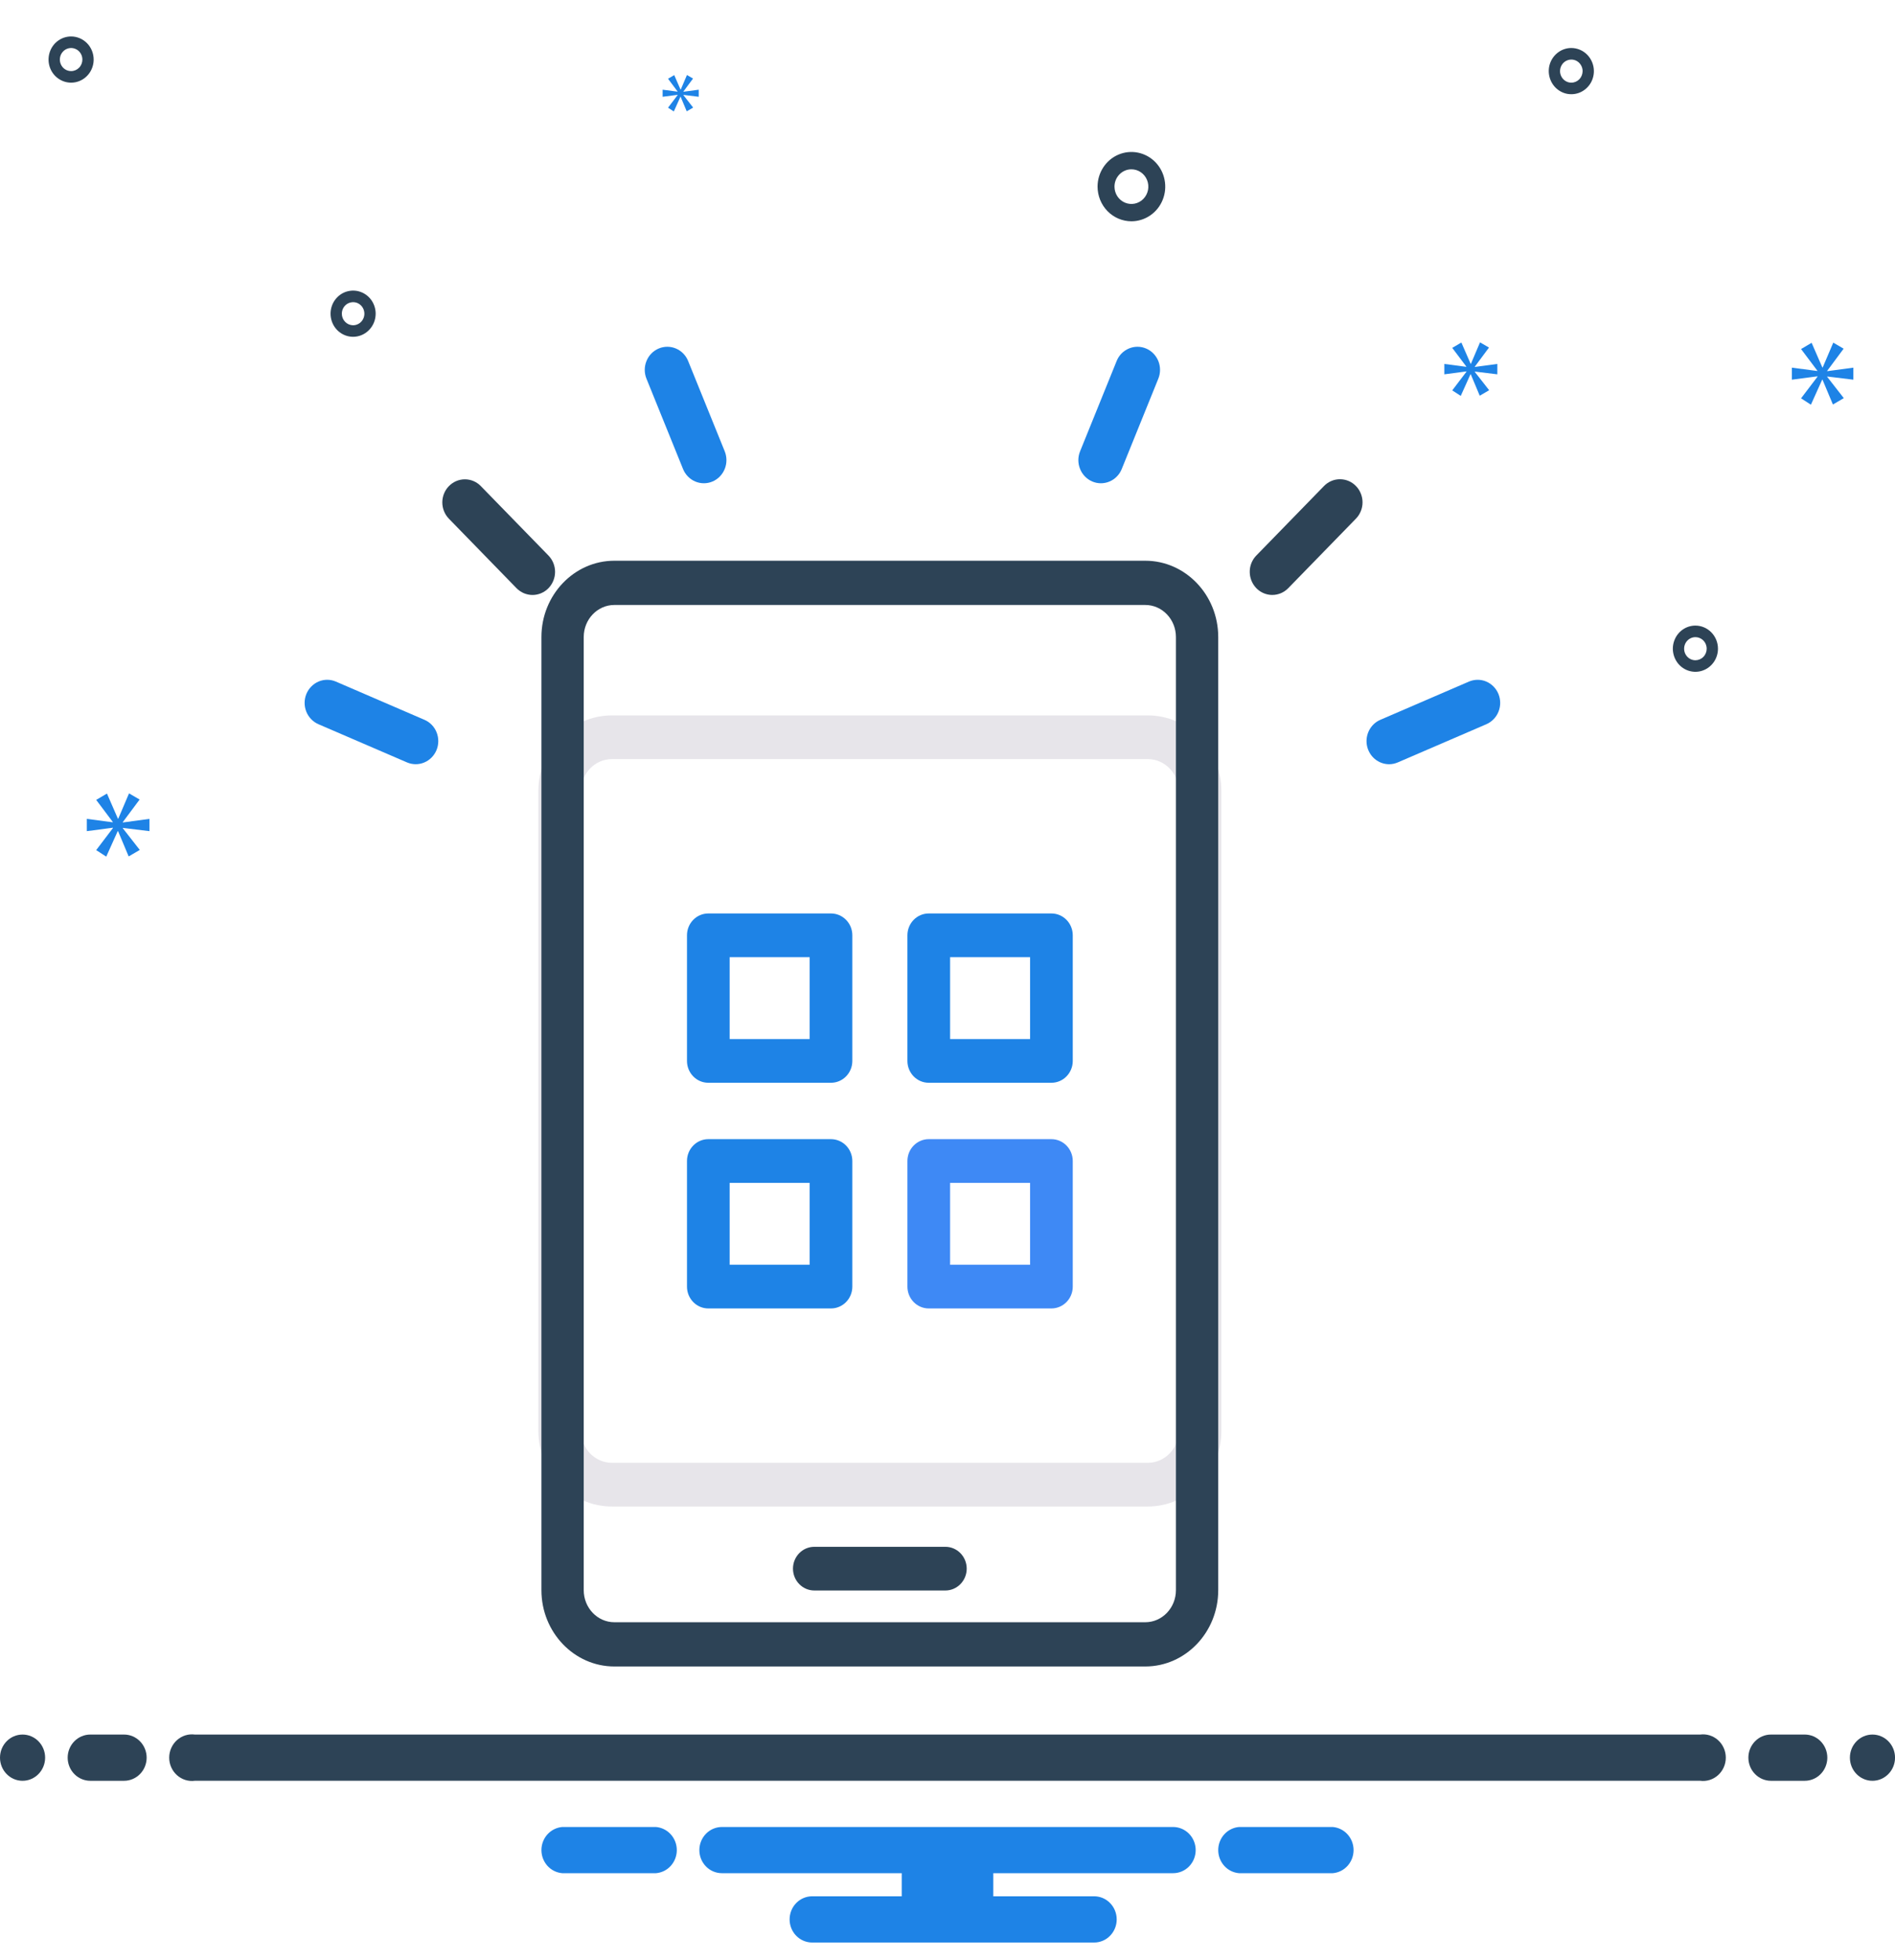 <svg width="59" height="61" viewBox="0 0 59 61" fill="none" xmlns="http://www.w3.org/2000/svg">
<g clip-path="url(#clip0_371_3418)">
<path d="M0.702 55.428C1.09 55.428 1.405 55.105 1.405 54.708C1.405 54.311 1.09 53.989 0.702 53.989C0.314 53.989 0 54.311 0 54.708C0 55.105 0.314 55.428 0.702 55.428Z" fill="#2D4356"/>
<path d="M3.863 53.989H2.81C2.624 53.989 2.445 54.065 2.313 54.2C2.181 54.335 2.107 54.518 2.107 54.708C2.107 54.899 2.181 55.082 2.313 55.217C2.445 55.352 2.624 55.428 2.81 55.428H3.863C4.05 55.428 4.228 55.352 4.36 55.217C4.492 55.082 4.566 54.899 4.566 54.708C4.566 54.518 4.492 54.335 4.36 54.2C4.228 54.065 4.05 53.989 3.863 53.989ZM56.191 53.989H55.137C54.951 53.989 54.772 54.065 54.641 54.2C54.509 54.335 54.435 54.518 54.435 54.708C54.435 54.899 54.509 55.082 54.641 55.217C54.772 55.352 54.951 55.428 55.137 55.428H56.191C56.377 55.428 56.556 55.352 56.687 55.217C56.819 55.082 56.893 54.899 56.893 54.708C56.893 54.518 56.819 54.335 56.687 54.2C56.556 54.065 56.377 53.989 56.191 53.989Z" fill="#2D4356"/>
<path d="M58.298 55.428C58.686 55.428 59.001 55.105 59.001 54.708C59.001 54.311 58.686 53.989 58.298 53.989C57.91 53.989 57.596 54.311 57.596 54.708C57.596 55.105 57.91 55.428 58.298 55.428Z" fill="#2D4356"/>
<path d="M41.495 56.866H38.577C38.401 56.881 38.236 56.963 38.116 57.096C37.996 57.229 37.929 57.404 37.929 57.585C37.929 57.767 37.996 57.941 38.116 58.075C38.236 58.208 38.401 58.29 38.577 58.304H41.495C41.671 58.29 41.836 58.208 41.956 58.075C42.076 57.941 42.143 57.767 42.143 57.585C42.143 57.404 42.076 57.229 41.956 57.096C41.836 56.963 41.671 56.881 41.495 56.866ZM20.423 56.866H17.506C17.329 56.881 17.164 56.963 17.044 57.096C16.924 57.229 16.857 57.404 16.857 57.585C16.857 57.767 16.924 57.941 17.044 58.075C17.164 58.208 17.329 58.29 17.506 58.304H20.423C20.6 58.29 20.765 58.208 20.885 58.075C21.005 57.941 21.072 57.767 21.072 57.585C21.072 57.404 21.005 57.229 20.885 57.096C20.765 56.963 20.6 56.881 20.423 56.866ZM36.524 56.866H22.477C22.29 56.866 22.111 56.942 21.98 57.077C21.848 57.212 21.774 57.395 21.774 57.585C21.774 57.776 21.848 57.959 21.98 58.094C22.111 58.229 22.29 58.304 22.477 58.304H28.075V59.023H25.286C25.1 59.023 24.921 59.099 24.789 59.234C24.658 59.369 24.584 59.552 24.584 59.743C24.584 59.933 24.658 60.116 24.789 60.251C24.921 60.386 25.1 60.462 25.286 60.462H34.066C34.252 60.462 34.431 60.386 34.562 60.251C34.694 60.116 34.768 59.933 34.768 59.743C34.768 59.552 34.694 59.369 34.562 59.234C34.431 59.099 34.252 59.023 34.066 59.023H30.926V58.304H36.524C36.71 58.304 36.889 58.229 37.021 58.094C37.153 57.959 37.227 57.776 37.227 57.585C37.227 57.395 37.153 57.212 37.021 57.077C36.889 56.942 36.71 56.866 36.524 56.866Z" fill="#1E83E6"/>
<path d="M34.008 14.987C34.093 15.023 34.184 15.042 34.276 15.042C34.369 15.042 34.46 15.023 34.545 14.987C34.631 14.951 34.708 14.898 34.773 14.831C34.839 14.764 34.89 14.685 34.925 14.598L36.063 11.788C36.099 11.7 36.117 11.607 36.117 11.512C36.117 11.418 36.099 11.324 36.064 11.237C36.028 11.15 35.977 11.071 35.911 11.004C35.846 10.937 35.769 10.884 35.684 10.848C35.598 10.812 35.507 10.793 35.415 10.793C35.322 10.793 35.231 10.812 35.146 10.848C35.061 10.884 34.983 10.937 34.918 11.003C34.853 11.07 34.801 11.149 34.766 11.237L33.628 14.047C33.556 14.223 33.556 14.421 33.628 14.597C33.699 14.774 33.836 14.914 34.008 14.987Z" fill="#1E83E6"/>
<path d="M39.612 18.518C39.705 18.518 39.796 18.499 39.882 18.463C39.967 18.427 40.045 18.373 40.11 18.306L42.215 16.145C42.281 16.078 42.333 15.998 42.368 15.911C42.404 15.824 42.422 15.73 42.422 15.635C42.422 15.541 42.404 15.447 42.368 15.36C42.333 15.272 42.281 15.193 42.215 15.126C42.15 15.059 42.072 15.006 41.987 14.97C41.901 14.934 41.81 14.916 41.717 14.916C41.625 14.916 41.533 14.935 41.448 14.972C41.363 15.008 41.286 15.062 41.221 15.129L39.115 17.291C39.017 17.392 38.95 17.52 38.923 17.659C38.897 17.798 38.911 17.943 38.964 18.074C39.017 18.205 39.107 18.318 39.222 18.397C39.338 18.476 39.474 18.518 39.612 18.518Z" fill="#2D4356"/>
<path d="M43.249 23.787C43.343 23.787 43.435 23.767 43.521 23.73L46.279 22.541C46.45 22.466 46.586 22.326 46.656 22.149C46.726 21.973 46.725 21.775 46.653 21.599C46.581 21.424 46.443 21.285 46.271 21.212C46.099 21.14 45.905 21.142 45.734 21.215L42.976 22.405C42.827 22.469 42.704 22.584 42.628 22.731C42.552 22.878 42.528 23.047 42.56 23.21C42.593 23.373 42.679 23.519 42.804 23.624C42.93 23.729 43.087 23.787 43.249 23.787ZM21.266 14.598C21.337 14.774 21.474 14.914 21.646 14.987C21.818 15.06 22.012 15.06 22.184 14.987C22.356 14.914 22.492 14.774 22.564 14.597C22.635 14.421 22.635 14.223 22.564 14.047L21.425 11.237C21.354 11.06 21.217 10.921 21.045 10.848C20.873 10.775 20.68 10.775 20.508 10.848C20.335 10.921 20.199 11.061 20.128 11.237C20.056 11.413 20.056 11.611 20.128 11.788L21.266 14.598Z" fill="#1E83E6"/>
<path d="M16.08 18.306C16.145 18.373 16.223 18.426 16.308 18.463C16.393 18.499 16.485 18.518 16.577 18.519C16.669 18.519 16.761 18.501 16.846 18.465C16.932 18.429 17.01 18.376 17.075 18.309C17.141 18.242 17.192 18.163 17.228 18.075C17.263 17.988 17.282 17.894 17.282 17.799C17.282 17.705 17.263 17.611 17.228 17.524C17.192 17.436 17.14 17.357 17.075 17.29L14.969 15.129C14.838 14.994 14.659 14.919 14.473 14.919C14.288 14.919 14.11 14.995 13.978 15.129C13.846 15.263 13.772 15.445 13.771 15.636C13.771 15.826 13.844 16.009 13.975 16.144L16.08 18.306Z" fill="#2D4356"/>
<path d="M9.913 22.541L12.671 23.73C12.842 23.804 13.036 23.805 13.208 23.733C13.381 23.661 13.518 23.522 13.591 23.346C13.663 23.171 13.664 22.973 13.594 22.796C13.524 22.619 13.388 22.479 13.216 22.405L10.458 21.215C10.287 21.141 10.094 21.14 9.921 21.212C9.749 21.285 9.612 21.424 9.539 21.599C9.467 21.775 9.466 21.973 9.536 22.149C9.606 22.326 9.742 22.466 9.913 22.541L9.913 22.541Z" fill="#1E83E6"/>
<path d="M52.932 53.989H6.068C5.968 53.976 5.867 53.984 5.77 54.014C5.674 54.044 5.585 54.095 5.509 54.163C5.433 54.231 5.373 54.315 5.331 54.409C5.289 54.503 5.268 54.605 5.268 54.708C5.268 54.811 5.289 54.913 5.331 55.007C5.373 55.101 5.433 55.185 5.509 55.253C5.585 55.321 5.674 55.372 5.77 55.402C5.867 55.432 5.968 55.441 6.068 55.427H52.932C53.032 55.441 53.133 55.432 53.23 55.402C53.326 55.372 53.415 55.321 53.491 55.253C53.567 55.185 53.627 55.101 53.669 55.007C53.711 54.913 53.732 54.811 53.732 54.708C53.732 54.605 53.711 54.503 53.669 54.409C53.627 54.315 53.567 54.231 53.491 54.163C53.415 54.095 53.326 54.044 53.23 54.014C53.133 53.984 53.032 53.976 52.932 53.989ZM35.226 6.888C35.434 6.888 35.638 6.824 35.811 6.706C35.985 6.587 36.12 6.419 36.199 6.222C36.279 6.025 36.3 5.808 36.259 5.599C36.219 5.389 36.118 5.197 35.971 5.046C35.824 4.895 35.636 4.793 35.431 4.751C35.227 4.709 35.015 4.731 34.823 4.812C34.63 4.894 34.466 5.032 34.35 5.21C34.234 5.387 34.172 5.596 34.172 5.809C34.173 6.095 34.284 6.369 34.481 6.571C34.679 6.774 34.947 6.887 35.226 6.888ZM35.226 5.27C35.33 5.27 35.432 5.301 35.519 5.361C35.605 5.42 35.673 5.504 35.713 5.603C35.753 5.701 35.763 5.81 35.743 5.914C35.722 6.019 35.672 6.115 35.599 6.19C35.525 6.266 35.431 6.317 35.329 6.338C35.227 6.359 35.121 6.348 35.024 6.307C34.928 6.266 34.846 6.197 34.788 6.109C34.73 6.02 34.699 5.916 34.699 5.809C34.699 5.666 34.755 5.529 34.854 5.428C34.952 5.327 35.086 5.27 35.226 5.27ZM52.785 19.472C52.647 19.472 52.511 19.514 52.395 19.593C52.28 19.672 52.19 19.784 52.137 19.916C52.084 20.047 52.069 20.192 52.097 20.331C52.124 20.471 52.191 20.599 52.289 20.7C52.387 20.8 52.512 20.869 52.648 20.896C52.785 20.924 52.926 20.91 53.054 20.855C53.183 20.801 53.292 20.709 53.37 20.59C53.447 20.472 53.488 20.333 53.488 20.191C53.488 20 53.414 19.818 53.282 19.683C53.15 19.548 52.972 19.472 52.785 19.472ZM52.785 20.551C52.716 20.551 52.648 20.529 52.59 20.49C52.533 20.451 52.488 20.394 52.461 20.329C52.434 20.263 52.428 20.191 52.441 20.121C52.455 20.051 52.488 19.987 52.537 19.937C52.586 19.887 52.649 19.852 52.717 19.838C52.785 19.825 52.856 19.832 52.92 19.859C52.984 19.886 53.039 19.932 53.078 19.991C53.116 20.05 53.137 20.12 53.137 20.191C53.137 20.286 53.1 20.378 53.034 20.445C52.968 20.513 52.879 20.55 52.785 20.551ZM2.214 1.135C2.075 1.135 1.939 1.177 1.824 1.256C1.708 1.335 1.618 1.447 1.565 1.579C1.512 1.71 1.498 1.855 1.525 1.994C1.552 2.134 1.619 2.262 1.717 2.362C1.816 2.463 1.941 2.531 2.077 2.559C2.213 2.587 2.355 2.573 2.483 2.518C2.611 2.464 2.721 2.372 2.798 2.253C2.875 2.135 2.916 1.996 2.916 1.854C2.916 1.663 2.842 1.48 2.711 1.346C2.579 1.211 2.4 1.135 2.214 1.135ZM2.214 2.213C2.145 2.213 2.077 2.192 2.019 2.153C1.961 2.113 1.916 2.057 1.89 1.991C1.863 1.926 1.856 1.853 1.87 1.784C1.883 1.714 1.917 1.65 1.966 1.6C2.015 1.549 2.077 1.515 2.146 1.501C2.214 1.487 2.284 1.494 2.348 1.522C2.413 1.549 2.468 1.595 2.506 1.654C2.545 1.713 2.565 1.783 2.565 1.854C2.565 1.949 2.528 2.041 2.462 2.108C2.396 2.175 2.307 2.213 2.214 2.213ZM48.922 1.494C48.783 1.494 48.648 1.536 48.532 1.616C48.417 1.695 48.327 1.807 48.273 1.938C48.22 2.07 48.206 2.214 48.234 2.354C48.261 2.493 48.328 2.621 48.426 2.722C48.524 2.822 48.649 2.891 48.785 2.919C48.922 2.946 49.063 2.932 49.191 2.878C49.32 2.823 49.429 2.731 49.507 2.613C49.584 2.495 49.625 2.356 49.625 2.213C49.625 2.023 49.55 1.84 49.419 1.705C49.287 1.57 49.109 1.495 48.922 1.494ZM48.922 2.573C48.853 2.573 48.785 2.552 48.727 2.512C48.67 2.473 48.625 2.417 48.598 2.351C48.571 2.285 48.564 2.213 48.578 2.143C48.592 2.074 48.625 2.009 48.674 1.959C48.723 1.909 48.786 1.875 48.854 1.861C48.922 1.847 48.993 1.854 49.057 1.881C49.121 1.908 49.176 1.955 49.214 2.014C49.253 2.073 49.274 2.142 49.274 2.213C49.273 2.309 49.236 2.4 49.171 2.468C49.105 2.535 49.016 2.573 48.922 2.573ZM11.696 9.764C11.696 9.622 11.655 9.483 11.578 9.364C11.501 9.246 11.391 9.154 11.263 9.1C11.134 9.045 10.993 9.031 10.857 9.059C10.721 9.086 10.595 9.155 10.497 9.256C10.399 9.356 10.332 9.484 10.305 9.624C10.278 9.763 10.292 9.908 10.345 10.039C10.398 10.171 10.488 10.283 10.604 10.362C10.719 10.441 10.855 10.483 10.994 10.483C11.18 10.483 11.359 10.407 11.49 10.272C11.622 10.137 11.696 9.955 11.696 9.764ZM10.643 9.764C10.643 9.693 10.663 9.623 10.702 9.564C10.74 9.505 10.795 9.459 10.86 9.432C10.924 9.405 10.994 9.398 11.062 9.411C11.13 9.425 11.193 9.459 11.242 9.51C11.291 9.56 11.325 9.624 11.338 9.694C11.352 9.764 11.345 9.836 11.318 9.902C11.292 9.967 11.247 10.024 11.189 10.063C11.131 10.102 11.063 10.124 10.994 10.124C10.901 10.123 10.812 10.086 10.746 10.018C10.68 9.951 10.643 9.859 10.643 9.764Z" fill="#2D4356"/>
<path d="M3.824 25.588L4.347 24.886L4.017 24.694L3.682 25.482H3.671L3.33 24.7L2.995 24.897L3.511 25.583V25.594L2.703 25.488V25.87L3.516 25.763V25.774L2.995 26.46L3.308 26.663L3.665 25.87H3.676L4.006 26.657L4.352 26.455L3.824 25.78V25.769L4.654 25.87V25.488L3.824 25.6V25.588Z" fill="#1E83E6"/>
<path d="M21.099 2.957L20.799 3.352L20.979 3.469L21.185 3.012H21.191L21.381 3.465L21.581 3.349L21.277 2.96V2.953L21.754 3.012V2.792L21.277 2.856V2.85L21.577 2.445L21.388 2.335L21.195 2.788H21.188L20.992 2.338L20.799 2.451L21.096 2.847V2.853L20.631 2.792V3.012L21.099 2.951V2.957Z" fill="#1E83E6"/>
<path d="M57.703 11.818V11.443L56.889 11.553V11.542L57.401 10.853L57.078 10.665L56.749 11.437H56.738L56.404 10.67L56.075 10.864L56.582 11.537V11.548L55.789 11.443V11.818L56.587 11.713V11.725L56.075 12.398L56.382 12.597L56.733 11.818H56.743L57.067 12.591L57.406 12.392L56.889 11.73V11.719L57.703 11.818Z" fill="#1E83E6"/>
<path d="M45.917 11.413L46.359 10.818L46.08 10.656L45.797 11.322H45.787L45.499 10.661L45.215 10.828L45.652 11.408V11.418L44.969 11.328V11.651L45.657 11.56V11.57L45.215 12.151L45.48 12.322L45.782 11.651H45.792L46.071 12.317L46.364 12.146L45.917 11.575V11.565L46.619 11.651V11.328L45.917 11.422V11.413Z" fill="#1E83E6"/>
<path d="M35.732 46.891H19.055C17.791 46.891 16.764 45.839 16.764 44.544V24.613C16.764 23.32 17.791 22.267 19.055 22.267H35.732C36.996 22.267 38.025 23.32 38.025 24.613V44.544C38.025 45.839 36.996 46.891 35.732 46.891ZM19.055 23.627C18.524 23.627 18.093 24.07 18.093 24.613V44.544C18.093 45.089 18.524 45.531 19.055 45.531H35.732C36.264 45.531 36.696 45.089 36.696 44.544V24.613C36.696 24.07 36.264 23.627 35.732 23.627H19.055Z" fill="#E7E5EA"/>
<path d="M35.657 51.87H19.128C17.876 51.87 16.857 50.805 16.857 49.495V19.828C16.857 18.519 17.876 17.453 19.128 17.453H35.657C36.91 17.453 37.929 18.519 37.929 19.828V49.495C37.929 50.805 36.91 51.87 35.657 51.87ZM19.128 18.83C18.602 18.83 18.174 19.277 18.174 19.828V49.495C18.174 50.045 18.602 50.493 19.128 50.493H35.657C36.184 50.493 36.612 50.045 36.612 49.495V19.828C36.612 19.277 36.184 18.83 35.657 18.83H19.128Z" fill="#2D4356"/>
<path d="M29.433 49.505H25.354C24.987 49.505 24.689 49.2 24.689 48.825C24.689 48.449 24.987 48.145 25.354 48.145H29.433C29.8 48.145 30.098 48.449 30.098 48.825C30.098 49.2 29.8 49.505 29.433 49.505Z" fill="#2D4356"/>
<path d="M25.872 33.702H22.053C21.686 33.702 21.389 33.397 21.389 33.022V29.112C21.389 28.736 21.686 28.432 22.053 28.432H25.872C26.239 28.432 26.537 28.736 26.537 29.112V33.022C26.537 33.397 26.239 33.702 25.872 33.702ZM22.718 32.342H25.208V29.792H22.718V32.342Z" fill="#1E83E6"/>
<path d="M32.735 33.702H28.916C28.549 33.702 28.252 33.397 28.252 33.022V29.112C28.252 28.736 28.549 28.432 28.916 28.432H32.735C33.102 28.432 33.4 28.736 33.4 29.112V33.022C33.4 33.397 33.102 33.702 32.735 33.702ZM29.581 32.342H32.071V29.792H29.581V32.342Z" fill="#1E83E6"/>
<path d="M25.872 40.726H22.053C21.686 40.726 21.389 40.422 21.389 40.046V36.137C21.389 35.762 21.686 35.457 22.053 35.457H25.872C26.239 35.457 26.537 35.762 26.537 36.137V40.046C26.537 40.422 26.239 40.726 25.872 40.726ZM22.718 39.366H25.208V36.818H22.718V39.366Z" fill="#1E83E6"/>
<path d="M32.735 40.726H28.916C28.549 40.726 28.252 40.422 28.252 40.046V36.137C28.252 35.762 28.549 35.457 28.916 35.457H32.735C33.102 35.457 33.4 35.762 33.4 36.137V40.046C33.4 40.422 33.102 40.726 32.735 40.726ZM29.581 39.366H32.071V36.818H29.581V39.366Z" fill="#3E89F5"/>
</g>
<defs>
<clipPath id="clip0_371_3418">
<rect width="59" height="60.405" fill="white" transform="translate(0 0.596)"/>
</clipPath>
</defs>
</svg>

